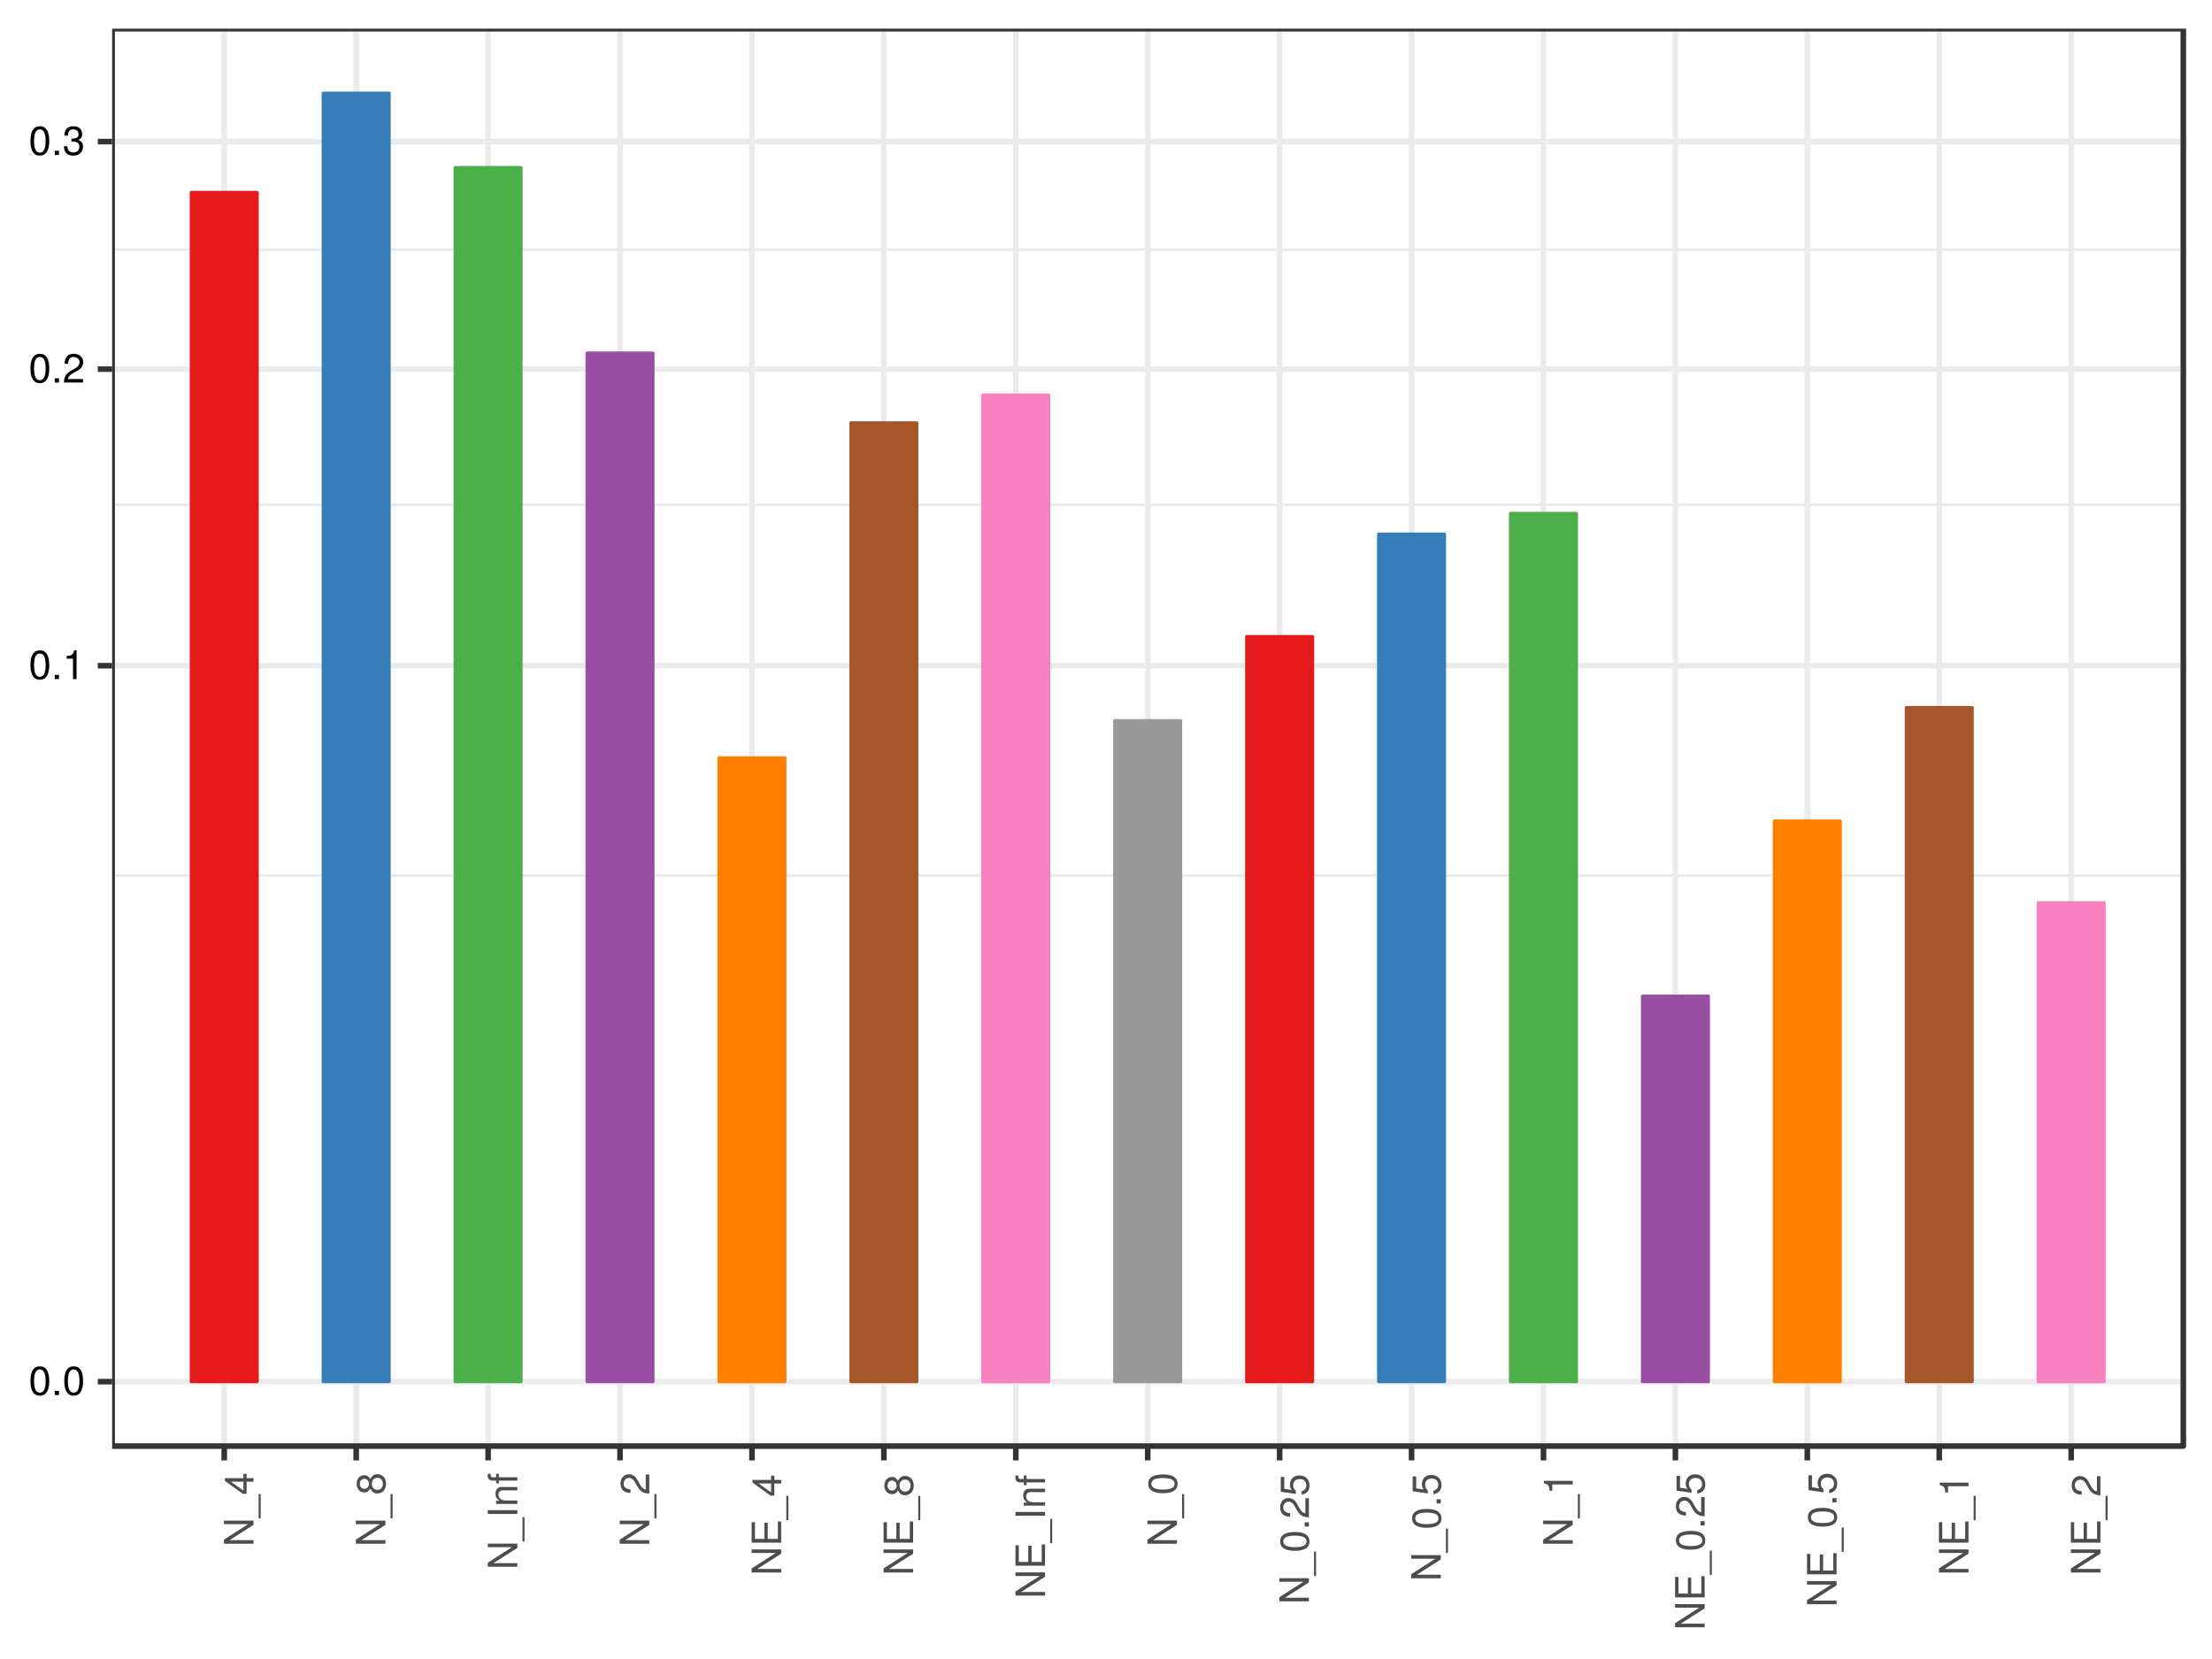 <?xml version="1.0" encoding="UTF-8"?>
<svg xmlns="http://www.w3.org/2000/svg" xmlns:xlink="http://www.w3.org/1999/xlink" width="768pt" height="576pt" viewBox="0 0 768 576" version="1.1">
<defs>
<g>
<symbol overflow="visible" id="glyph0-0">
<path style="stroke:none;" d=""/>
</symbol>
<symbol overflow="visible" id="glyph0-1">
<path style="stroke:none;" d="M 7.141 -4.797 C 7.141 -8.266 6.047 -9.984 3.875 -9.984 C 1.719 -9.984 0.609 -8.234 0.609 -4.891 C 0.609 -1.516 1.734 0.219 3.875 0.219 C 5.984 0.219 7.141 -1.516 7.141 -4.797 Z M 5.875 -4.906 C 5.875 -2.078 5.219 -0.812 3.844 -0.812 C 2.531 -0.812 1.875 -2.141 1.875 -4.875 C 1.875 -7.609 2.531 -8.891 3.875 -8.891 C 5.203 -8.891 5.875 -7.594 5.875 -4.906 Z M 5.875 -4.906 "/>
</symbol>
<symbol overflow="visible" id="glyph0-2">
<path style="stroke:none;" d="M 2.688 0 L 2.688 -1.469 L 1.219 -1.469 L 1.219 0 Z M 2.688 0 "/>
</symbol>
<symbol overflow="visible" id="glyph0-3">
<path style="stroke:none;" d="M 4.891 0 L 4.891 -9.984 L 4.062 -9.984 C 3.625 -8.453 3.344 -8.234 1.438 -8 L 1.438 -7.109 L 3.641 -7.109 L 3.641 0 Z M 4.891 0 "/>
</symbol>
<symbol overflow="visible" id="glyph0-4">
<path style="stroke:none;" d="M 7.188 -7.047 C 7.188 -8.75 5.891 -9.984 4 -9.984 C 1.953 -9.984 0.781 -8.938 0.703 -6.516 L 1.938 -6.516 C 2.047 -8.188 2.734 -8.891 3.953 -8.891 C 5.078 -8.891 5.922 -8.094 5.922 -7.031 C 5.922 -6.234 5.469 -5.562 4.578 -5.047 L 3.281 -4.328 C 1.203 -3.141 0.594 -2.203 0.484 0 L 7.125 0 L 7.125 -1.219 L 1.875 -1.219 C 2 -2.047 2.453 -2.562 3.672 -3.281 L 5.078 -4.047 C 6.469 -4.781 7.188 -5.828 7.188 -7.047 Z M 7.188 -7.047 "/>
</symbol>
<symbol overflow="visible" id="glyph0-5">
<path style="stroke:none;" d="M 7.125 -2.906 C 7.125 -4.109 6.625 -4.812 5.438 -5.219 C 6.359 -5.594 6.828 -6.234 6.828 -7.234 C 6.828 -8.953 5.688 -9.984 3.781 -9.984 C 1.781 -9.984 0.703 -8.891 0.656 -6.75 L 1.906 -6.75 C 1.922 -8.234 2.531 -8.891 3.797 -8.891 C 4.906 -8.891 5.562 -8.25 5.562 -7.188 C 5.562 -6.125 5.094 -5.688 3.109 -5.688 L 3.109 -4.641 L 3.781 -4.641 C 5.156 -4.641 5.859 -4 5.859 -2.891 C 5.859 -1.641 5.078 -0.891 3.781 -0.891 C 2.438 -0.891 1.781 -1.562 1.688 -3.016 L 0.453 -3.016 C 0.609 -0.781 1.703 0.219 3.75 0.219 C 5.797 0.219 7.125 -1.016 7.125 -2.906 Z M 7.125 -2.906 "/>
</symbol>
<symbol overflow="visible" id="glyph1-0">
<path style="stroke:none;" d=""/>
</symbol>
<symbol overflow="visible" id="glyph1-1">
<path style="stroke:none;" d="M 0 -9.094 L -10.266 -9.094 L -10.266 -7.859 L -1.875 -7.859 L -10.266 -2.484 L -10.266 -1.062 L 0 -1.062 L 0 -2.312 L -8.312 -2.312 L 0 -7.609 Z M 0 -9.094 "/>
</symbol>
<symbol overflow="visible" id="glyph1-2">
<path style="stroke:none;" d="M 2.484 -8.141 L 1.781 -8.141 L 1.781 0.312 L 2.484 0.312 Z M 2.484 -8.141 "/>
</symbol>
<symbol overflow="visible" id="glyph1-3">
<path style="stroke:none;" d="M -2.391 -7.328 L -3.5 -7.328 L -3.5 -5.844 L -9.984 -5.844 L -9.984 -4.922 L -3.703 -0.391 L -2.391 -0.391 L -2.391 -4.609 L 0 -4.609 L 0 -5.844 L -2.391 -5.844 Z M -3.5 -4.609 L -3.5 -1.484 L -7.875 -4.609 Z M -3.5 -4.609 "/>
</symbol>
<symbol overflow="visible" id="glyph1-4">
<path style="stroke:none;" d="M -2.812 -7.219 C -3.922 -7.219 -4.703 -6.656 -5.25 -5.5 C -5.875 -6.531 -6.375 -6.875 -7.328 -6.875 C -8.891 -6.875 -9.984 -5.641 -9.984 -3.875 C -9.984 -2.109 -8.891 -0.875 -7.328 -0.875 C -6.391 -0.875 -5.891 -1.203 -5.25 -2.219 C -4.703 -1.078 -3.922 -0.516 -2.828 -0.516 C -1 -0.516 0.219 -1.906 0.219 -3.875 C 0.219 -5.844 -1 -7.219 -2.812 -7.219 Z M -7.297 -5.609 C -6.359 -5.609 -5.75 -4.906 -5.75 -3.875 C -5.75 -2.828 -6.359 -2.141 -7.312 -2.141 C -8.266 -2.141 -8.891 -2.828 -8.891 -3.875 C -8.891 -4.922 -8.266 -5.609 -7.297 -5.609 Z M -2.797 -5.953 C -1.625 -5.953 -0.891 -5.109 -0.891 -3.844 C -0.891 -2.625 -1.641 -1.781 -2.797 -1.781 C -3.969 -1.781 -4.703 -2.625 -4.703 -3.875 C -4.703 -5.109 -3.969 -5.953 -2.797 -5.953 Z M -2.797 -5.953 "/>
</symbol>
<symbol overflow="visible" id="glyph1-5">
<path style="stroke:none;" d="M 0 -2.719 L -10.266 -2.719 L -10.266 -1.406 L 0 -1.406 Z M 0 -2.719 "/>
</symbol>
<symbol overflow="visible" id="glyph1-6">
<path style="stroke:none;" d="M 0 -6.859 L -5.578 -6.859 C -6.797 -6.859 -7.594 -5.938 -7.594 -4.516 C -7.594 -3.422 -7.172 -2.719 -6.141 -2.062 L -7.375 -2.062 L -7.375 -0.984 L 0 -0.984 L 0 -2.156 L -4.062 -2.156 C -5.578 -2.156 -6.562 -2.969 -6.562 -4.172 C -6.562 -5.094 -6 -5.688 -5.109 -5.688 L 0 -5.688 Z M 0 -6.859 "/>
</symbol>
<symbol overflow="visible" id="glyph1-7">
<path style="stroke:none;" d="M -6.422 -3.625 L -7.375 -3.625 L -7.375 -2.406 L -8.531 -2.406 C -9.031 -2.406 -9.281 -2.688 -9.281 -3.219 C -9.281 -3.328 -9.281 -3.359 -9.266 -3.625 L -10.234 -3.625 C -10.297 -3.359 -10.312 -3.203 -10.312 -2.969 C -10.312 -1.891 -9.688 -1.234 -8.625 -1.234 L -7.375 -1.234 L -7.375 -0.25 L -6.422 -0.25 L -6.422 -1.234 L 0 -1.234 L 0 -2.406 L -6.422 -2.406 Z M -6.422 -3.625 "/>
</symbol>
<symbol overflow="visible" id="glyph1-8">
<path style="stroke:none;" d="M -7.047 -7.188 C -8.75 -7.188 -9.984 -5.891 -9.984 -4 C -9.984 -1.953 -8.938 -0.781 -6.516 -0.703 L -6.516 -1.938 C -8.188 -2.047 -8.891 -2.734 -8.891 -3.953 C -8.891 -5.078 -8.094 -5.922 -7.031 -5.922 C -6.234 -5.922 -5.562 -5.469 -5.047 -4.578 L -4.328 -3.281 C -3.141 -1.203 -2.203 -0.594 0 -0.484 L 0 -7.125 L -1.219 -7.125 L -1.219 -1.875 C -2.047 -2 -2.562 -2.453 -3.281 -3.672 L -4.047 -5.078 C -4.781 -6.469 -5.828 -7.188 -7.047 -7.188 Z M -7.047 -7.188 "/>
</symbol>
<symbol overflow="visible" id="glyph1-9">
<path style="stroke:none;" d="M 0 -8.625 L -1.156 -8.625 L -1.156 -2.578 L -4.672 -2.578 L -4.672 -8.172 L -5.828 -8.172 L -5.828 -2.578 L -9.109 -2.578 L -9.109 -8.375 L -10.266 -8.375 L -10.266 -1.266 L 0 -1.266 Z M 0 -8.625 "/>
</symbol>
<symbol overflow="visible" id="glyph1-10">
<path style="stroke:none;" d="M -4.797 -7.141 C -8.266 -7.141 -9.984 -6.047 -9.984 -3.875 C -9.984 -1.719 -8.234 -0.609 -4.891 -0.609 C -1.516 -0.609 0.219 -1.734 0.219 -3.875 C 0.219 -5.984 -1.516 -7.141 -4.797 -7.141 Z M -4.906 -5.875 C -2.078 -5.875 -0.812 -5.219 -0.812 -3.844 C -0.812 -2.531 -2.141 -1.875 -4.875 -1.875 C -7.609 -1.875 -8.891 -2.531 -8.891 -3.875 C -8.891 -5.203 -7.594 -5.875 -4.906 -5.875 Z M -4.906 -5.875 "/>
</symbol>
<symbol overflow="visible" id="glyph1-11">
<path style="stroke:none;" d="M 0 -2.688 L -1.469 -2.688 L -1.469 -1.219 L 0 -1.219 Z M 0 -2.688 "/>
</symbol>
<symbol overflow="visible" id="glyph1-12">
<path style="stroke:none;" d="M -3.312 -7.219 C -5.281 -7.219 -6.578 -5.906 -6.578 -4 C -6.578 -3.297 -6.391 -2.734 -5.969 -2.156 L -8.547 -2.547 L -8.547 -6.703 L -9.766 -6.703 L -9.766 -1.547 L -4.547 -0.797 L -4.547 -1.938 C -5.234 -2.516 -5.469 -3 -5.469 -3.766 C -5.469 -5.109 -4.625 -5.953 -3.141 -5.953 C -1.703 -5.953 -0.891 -5.125 -0.891 -3.766 C -0.891 -2.688 -1.438 -2.031 -2.562 -1.734 L -2.562 -0.5 C -0.578 -0.906 0.219 -2.031 0.219 -3.797 C 0.219 -5.812 -1.203 -7.219 -3.312 -7.219 Z M -3.312 -7.219 "/>
</symbol>
<symbol overflow="visible" id="glyph1-13">
<path style="stroke:none;" d="M 0 -4.891 L -9.984 -4.891 L -9.984 -4.062 C -8.453 -3.625 -8.234 -3.344 -8 -1.438 L -7.109 -1.438 L -7.109 -3.641 L 0 -3.641 Z M 0 -4.891 "/>
</symbol>
</g>
<clipPath id="clip1">
  <path d="M 38.93 9.961 L 759 9.961 L 759 503 L 38.93 503 Z M 38.93 9.961 "/>
</clipPath>
<clipPath id="clip2">
  <path d="M 38.93 303 L 759 303 L 759 305 L 38.93 305 Z M 38.93 303 "/>
</clipPath>
<clipPath id="clip3">
  <path d="M 38.93 174 L 759 174 L 759 176 L 38.93 176 Z M 38.93 174 "/>
</clipPath>
<clipPath id="clip4">
  <path d="M 38.93 86 L 759 86 L 759 88 L 38.93 88 Z M 38.93 86 "/>
</clipPath>
<clipPath id="clip5">
  <path d="M 38.93 478 L 759.039 478 L 759.039 481 L 38.93 481 Z M 38.93 478 "/>
</clipPath>
<clipPath id="clip6">
  <path d="M 38.93 230 L 759.039 230 L 759.039 233 L 38.93 233 Z M 38.93 230 "/>
</clipPath>
<clipPath id="clip7">
  <path d="M 38.93 127 L 759.039 127 L 759.039 130 L 38.93 130 Z M 38.93 127 "/>
</clipPath>
<clipPath id="clip8">
  <path d="M 38.93 48 L 759.039 48 L 759.039 51 L 38.93 51 Z M 38.93 48 "/>
</clipPath>
<clipPath id="clip9">
  <path d="M 76 9.961 L 79 9.961 L 79 503.07 L 76 503.07 Z M 76 9.961 "/>
</clipPath>
<clipPath id="clip10">
  <path d="M 122 9.961 L 125 9.961 L 125 503.07 L 122 503.07 Z M 122 9.961 "/>
</clipPath>
<clipPath id="clip11">
  <path d="M 168 9.961 L 171 9.961 L 171 503.07 L 168 503.07 Z M 168 9.961 "/>
</clipPath>
<clipPath id="clip12">
  <path d="M 214 9.961 L 217 9.961 L 217 503.07 L 214 503.07 Z M 214 9.961 "/>
</clipPath>
<clipPath id="clip13">
  <path d="M 260 9.961 L 263 9.961 L 263 503.07 L 260 503.07 Z M 260 9.961 "/>
</clipPath>
<clipPath id="clip14">
  <path d="M 305 9.961 L 308 9.961 L 308 503.07 L 305 503.07 Z M 305 9.961 "/>
</clipPath>
<clipPath id="clip15">
  <path d="M 351 9.961 L 354 9.961 L 354 503.07 L 351 503.07 Z M 351 9.961 "/>
</clipPath>
<clipPath id="clip16">
  <path d="M 397 9.961 L 400 9.961 L 400 503.07 L 397 503.07 Z M 397 9.961 "/>
</clipPath>
<clipPath id="clip17">
  <path d="M 443 9.961 L 446 9.961 L 446 503.07 L 443 503.07 Z M 443 9.961 "/>
</clipPath>
<clipPath id="clip18">
  <path d="M 489 9.961 L 492 9.961 L 492 503.07 L 489 503.07 Z M 489 9.961 "/>
</clipPath>
<clipPath id="clip19">
  <path d="M 534 9.961 L 537 9.961 L 537 503.07 L 534 503.07 Z M 534 9.961 "/>
</clipPath>
<clipPath id="clip20">
  <path d="M 580 9.961 L 583 9.961 L 583 503.07 L 580 503.07 Z M 580 9.961 "/>
</clipPath>
<clipPath id="clip21">
  <path d="M 626 9.961 L 629 9.961 L 629 503.07 L 626 503.07 Z M 626 9.961 "/>
</clipPath>
<clipPath id="clip22">
  <path d="M 672 9.961 L 675 9.961 L 675 503.07 L 672 503.07 Z M 672 9.961 "/>
</clipPath>
<clipPath id="clip23">
  <path d="M 718 9.961 L 721 9.961 L 721 503.07 L 718 503.07 Z M 718 9.961 "/>
</clipPath>
<clipPath id="clip24">
  <path d="M 38.93 9.961 L 759.039 9.961 L 759.039 503.07 L 38.93 503.07 Z M 38.93 9.961 "/>
</clipPath>
</defs>
<g id="surface7558">
<rect x="0" y="0" width="768" height="576" style="fill:rgb(100%,100%,100%);fill-opacity:1;stroke:none;"/>
<rect x="0" y="0" width="768" height="576" style="fill:rgb(100%,100%,100%);fill-opacity:1;stroke:none;"/>
<path style="fill:none;stroke-width:1.94;stroke-linecap:round;stroke-linejoin:round;stroke:rgb(100%,100%,100%);stroke-opacity:1;stroke-miterlimit:10;" d="M 0 576 L 768 576 L 768 0 L 0 0 Z M 0 576 "/>
<g clip-path="url(#clip1)" clip-rule="nonzero">
<path style=" stroke:none;fill-rule:nonzero;fill:rgb(100%,100%,100%);fill-opacity:1;" d="M 38.93 502.07 L 758.039 502.07 L 758.039 9.961 L 38.93 9.961 Z M 38.93 502.07 "/>
</g>
<g clip-path="url(#clip2)" clip-rule="nonzero">
<path style="fill:none;stroke-width:0.97;stroke-linecap:butt;stroke-linejoin:round;stroke:rgb(92.157%,92.157%,92.157%);stroke-opacity:1;stroke-miterlimit:10;" d="M 38.93 303.934 L 758.039 303.934 "/>
</g>
<g clip-path="url(#clip3)" clip-rule="nonzero">
<path style="fill:none;stroke-width:0.97;stroke-linecap:butt;stroke-linejoin:round;stroke:rgb(92.157%,92.157%,92.157%);stroke-opacity:1;stroke-miterlimit:10;" d="M 38.93 175.262 L 758.039 175.262 "/>
</g>
<g clip-path="url(#clip4)" clip-rule="nonzero">
<path style="fill:none;stroke-width:0.97;stroke-linecap:butt;stroke-linejoin:round;stroke:rgb(92.157%,92.157%,92.157%);stroke-opacity:1;stroke-miterlimit:10;" d="M 38.93 86.672 L 758.039 86.672 "/>
</g>
<g clip-path="url(#clip5)" clip-rule="nonzero">
<path style="fill:none;stroke-width:1.94;stroke-linecap:butt;stroke-linejoin:round;stroke:rgb(92.157%,92.157%,92.157%);stroke-opacity:1;stroke-miterlimit:10;" d="M 38.93 479.703 L 758.039 479.703 "/>
</g>
<g clip-path="url(#clip6)" clip-rule="nonzero">
<path style="fill:none;stroke-width:1.94;stroke-linecap:butt;stroke-linejoin:round;stroke:rgb(92.157%,92.157%,92.157%);stroke-opacity:1;stroke-miterlimit:10;" d="M 38.93 231.129 L 758.039 231.129 "/>
</g>
<g clip-path="url(#clip7)" clip-rule="nonzero">
<path style="fill:none;stroke-width:1.94;stroke-linecap:butt;stroke-linejoin:round;stroke:rgb(92.157%,92.157%,92.157%);stroke-opacity:1;stroke-miterlimit:10;" d="M 38.93 128.164 L 758.039 128.164 "/>
</g>
<g clip-path="url(#clip8)" clip-rule="nonzero">
<path style="fill:none;stroke-width:1.94;stroke-linecap:butt;stroke-linejoin:round;stroke:rgb(92.157%,92.157%,92.157%);stroke-opacity:1;stroke-miterlimit:10;" d="M 38.93 49.156 L 758.039 49.156 "/>
</g>
<g clip-path="url(#clip9)" clip-rule="nonzero">
<path style="fill:none;stroke-width:1.94;stroke-linecap:butt;stroke-linejoin:round;stroke:rgb(92.157%,92.157%,92.157%);stroke-opacity:1;stroke-miterlimit:10;" d="M 77.863 502.07 L 77.863 9.961 "/>
</g>
<g clip-path="url(#clip10)" clip-rule="nonzero">
<path style="fill:none;stroke-width:1.94;stroke-linecap:butt;stroke-linejoin:round;stroke:rgb(92.157%,92.157%,92.157%);stroke-opacity:1;stroke-miterlimit:10;" d="M 123.664 502.07 L 123.664 9.961 "/>
</g>
<g clip-path="url(#clip11)" clip-rule="nonzero">
<path style="fill:none;stroke-width:1.94;stroke-linecap:butt;stroke-linejoin:round;stroke:rgb(92.157%,92.157%,92.157%);stroke-opacity:1;stroke-miterlimit:10;" d="M 169.469 502.07 L 169.469 9.961 "/>
</g>
<g clip-path="url(#clip12)" clip-rule="nonzero">
<path style="fill:none;stroke-width:1.94;stroke-linecap:butt;stroke-linejoin:round;stroke:rgb(92.157%,92.157%,92.157%);stroke-opacity:1;stroke-miterlimit:10;" d="M 215.27 502.07 L 215.27 9.961 "/>
</g>
<g clip-path="url(#clip13)" clip-rule="nonzero">
<path style="fill:none;stroke-width:1.94;stroke-linecap:butt;stroke-linejoin:round;stroke:rgb(92.157%,92.157%,92.157%);stroke-opacity:1;stroke-miterlimit:10;" d="M 261.074 502.07 L 261.074 9.961 "/>
</g>
<g clip-path="url(#clip14)" clip-rule="nonzero">
<path style="fill:none;stroke-width:1.94;stroke-linecap:butt;stroke-linejoin:round;stroke:rgb(92.157%,92.157%,92.157%);stroke-opacity:1;stroke-miterlimit:10;" d="M 306.879 502.07 L 306.879 9.961 "/>
</g>
<g clip-path="url(#clip15)" clip-rule="nonzero">
<path style="fill:none;stroke-width:1.94;stroke-linecap:butt;stroke-linejoin:round;stroke:rgb(92.157%,92.157%,92.157%);stroke-opacity:1;stroke-miterlimit:10;" d="M 352.68 502.07 L 352.68 9.961 "/>
</g>
<g clip-path="url(#clip16)" clip-rule="nonzero">
<path style="fill:none;stroke-width:1.94;stroke-linecap:butt;stroke-linejoin:round;stroke:rgb(92.157%,92.157%,92.157%);stroke-opacity:1;stroke-miterlimit:10;" d="M 398.484 502.07 L 398.484 9.961 "/>
</g>
<g clip-path="url(#clip17)" clip-rule="nonzero">
<path style="fill:none;stroke-width:1.94;stroke-linecap:butt;stroke-linejoin:round;stroke:rgb(92.157%,92.157%,92.157%);stroke-opacity:1;stroke-miterlimit:10;" d="M 444.285 502.07 L 444.285 9.961 "/>
</g>
<g clip-path="url(#clip18)" clip-rule="nonzero">
<path style="fill:none;stroke-width:1.94;stroke-linecap:butt;stroke-linejoin:round;stroke:rgb(92.157%,92.157%,92.157%);stroke-opacity:1;stroke-miterlimit:10;" d="M 490.09 502.07 L 490.09 9.961 "/>
</g>
<g clip-path="url(#clip19)" clip-rule="nonzero">
<path style="fill:none;stroke-width:1.94;stroke-linecap:butt;stroke-linejoin:round;stroke:rgb(92.157%,92.157%,92.157%);stroke-opacity:1;stroke-miterlimit:10;" d="M 535.891 502.07 L 535.891 9.961 "/>
</g>
<g clip-path="url(#clip20)" clip-rule="nonzero">
<path style="fill:none;stroke-width:1.94;stroke-linecap:butt;stroke-linejoin:round;stroke:rgb(92.157%,92.157%,92.157%);stroke-opacity:1;stroke-miterlimit:10;" d="M 581.695 502.07 L 581.695 9.961 "/>
</g>
<g clip-path="url(#clip21)" clip-rule="nonzero">
<path style="fill:none;stroke-width:1.94;stroke-linecap:butt;stroke-linejoin:round;stroke:rgb(92.157%,92.157%,92.157%);stroke-opacity:1;stroke-miterlimit:10;" d="M 627.5 502.07 L 627.5 9.961 "/>
</g>
<g clip-path="url(#clip22)" clip-rule="nonzero">
<path style="fill:none;stroke-width:1.94;stroke-linecap:butt;stroke-linejoin:round;stroke:rgb(92.157%,92.157%,92.157%);stroke-opacity:1;stroke-miterlimit:10;" d="M 673.301 502.07 L 673.301 9.961 "/>
</g>
<g clip-path="url(#clip23)" clip-rule="nonzero">
<path style="fill:none;stroke-width:1.94;stroke-linecap:butt;stroke-linejoin:round;stroke:rgb(92.157%,92.157%,92.157%);stroke-opacity:1;stroke-miterlimit:10;" d="M 719.105 502.07 L 719.105 9.961 "/>
</g>
<path style="fill-rule:nonzero;fill:rgb(89.412%,10.196%,10.98%);fill-opacity:1;stroke-width:1.067;stroke-linecap:round;stroke-linejoin:round;stroke:rgb(89.412%,10.196%,10.98%);stroke-opacity:1;stroke-miterlimit:10;" d="M 66.41 66.789 L 89.312 66.789 L 89.312 479.703 L 66.41 479.703 Z M 66.41 66.789 "/>
<path style="fill-rule:nonzero;fill:rgb(21.569%,49.412%,72.157%);fill-opacity:1;stroke-width:1.067;stroke-linecap:round;stroke-linejoin:round;stroke:rgb(21.569%,49.412%,72.157%);stroke-opacity:1;stroke-miterlimit:10;" d="M 112.215 32.332 L 135.117 32.332 L 135.117 479.703 L 112.215 479.703 Z M 112.215 32.332 "/>
<path style="fill-rule:nonzero;fill:rgb(30.196%,68.627%,29.02%);fill-opacity:1;stroke-width:1.067;stroke-linecap:round;stroke-linejoin:round;stroke:rgb(30.196%,68.627%,29.02%);stroke-opacity:1;stroke-miterlimit:10;" d="M 158.016 58.168 L 180.918 58.168 L 180.918 479.703 L 158.016 479.703 Z M 158.016 58.168 "/>
<path style="fill-rule:nonzero;fill:rgb(59.608%,30.588%,63.922%);fill-opacity:1;stroke-width:1.067;stroke-linecap:round;stroke-linejoin:round;stroke:rgb(59.608%,30.588%,63.922%);stroke-opacity:1;stroke-miterlimit:10;" d="M 203.82 122.582 L 226.723 122.582 L 226.723 479.703 L 203.82 479.703 Z M 203.82 122.582 "/>
<path style="fill-rule:nonzero;fill:rgb(100%,49.804%,0%);fill-opacity:1;stroke-width:1.067;stroke-linecap:round;stroke-linejoin:round;stroke:rgb(100%,49.804%,0%);stroke-opacity:1;stroke-miterlimit:10;" d="M 249.625 263.129 L 272.523 263.129 L 272.523 479.703 L 249.625 479.703 Z M 249.625 263.129 "/>
<path style="fill-rule:nonzero;fill:rgb(65.098%,33.725%,15.686%);fill-opacity:1;stroke-width:1.067;stroke-linecap:round;stroke-linejoin:round;stroke:rgb(65.098%,33.725%,15.686%);stroke-opacity:1;stroke-miterlimit:10;" d="M 295.426 146.805 L 318.328 146.805 L 318.328 479.703 L 295.426 479.703 Z M 295.426 146.805 "/>
<path style="fill-rule:nonzero;fill:rgb(96.863%,50.588%,74.902%);fill-opacity:1;stroke-width:1.067;stroke-linecap:round;stroke-linejoin:round;stroke:rgb(96.863%,50.588%,74.902%);stroke-opacity:1;stroke-miterlimit:10;" d="M 341.23 137.16 L 364.133 137.16 L 364.133 479.703 L 341.23 479.703 Z M 341.23 137.16 "/>
<path style="fill-rule:nonzero;fill:rgb(60%,60%,60%);fill-opacity:1;stroke-width:1.067;stroke-linecap:round;stroke-linejoin:round;stroke:rgb(60%,60%,60%);stroke-opacity:1;stroke-miterlimit:10;" d="M 387.031 250.211 L 409.934 250.211 L 409.934 479.703 L 387.031 479.703 Z M 387.031 250.211 "/>
<path style="fill-rule:nonzero;fill:rgb(89.412%,10.196%,10.98%);fill-opacity:1;stroke-width:1.067;stroke-linecap:round;stroke-linejoin:round;stroke:rgb(89.412%,10.196%,10.98%);stroke-opacity:1;stroke-miterlimit:10;" d="M 432.836 220.992 L 455.738 220.992 L 455.738 479.703 L 432.836 479.703 Z M 432.836 220.992 "/>
<path style="fill-rule:nonzero;fill:rgb(21.569%,49.412%,72.157%);fill-opacity:1;stroke-width:1.067;stroke-linecap:round;stroke-linejoin:round;stroke:rgb(21.569%,49.412%,72.157%);stroke-opacity:1;stroke-miterlimit:10;" d="M 478.637 185.426 L 501.539 185.426 L 501.539 479.703 L 478.637 479.703 Z M 478.637 185.426 "/>
<path style="fill-rule:nonzero;fill:rgb(30.196%,68.627%,29.02%);fill-opacity:1;stroke-width:1.067;stroke-linecap:round;stroke-linejoin:round;stroke:rgb(30.196%,68.627%,29.02%);stroke-opacity:1;stroke-miterlimit:10;" d="M 524.441 178.246 L 547.344 178.246 L 547.344 479.703 L 524.441 479.703 Z M 524.441 178.246 "/>
<path style="fill-rule:nonzero;fill:rgb(59.608%,30.588%,63.922%);fill-opacity:1;stroke-width:1.067;stroke-linecap:round;stroke-linejoin:round;stroke:rgb(59.608%,30.588%,63.922%);stroke-opacity:1;stroke-miterlimit:10;" d="M 570.246 345.844 L 593.145 345.844 L 593.145 479.703 L 570.246 479.703 Z M 570.246 345.844 "/>
<path style="fill-rule:nonzero;fill:rgb(100%,49.804%,0%);fill-opacity:1;stroke-width:1.067;stroke-linecap:round;stroke-linejoin:round;stroke:rgb(100%,49.804%,0%);stroke-opacity:1;stroke-miterlimit:10;" d="M 616.047 285.043 L 638.949 285.043 L 638.949 479.703 L 616.047 479.703 Z M 616.047 285.043 "/>
<path style="fill-rule:nonzero;fill:rgb(65.098%,33.725%,15.686%);fill-opacity:1;stroke-width:1.067;stroke-linecap:round;stroke-linejoin:round;stroke:rgb(65.098%,33.725%,15.686%);stroke-opacity:1;stroke-miterlimit:10;" d="M 661.852 245.66 L 684.754 245.66 L 684.754 479.703 L 661.852 479.703 Z M 661.852 245.66 "/>
<path style="fill-rule:nonzero;fill:rgb(96.863%,50.588%,74.902%);fill-opacity:1;stroke-width:1.067;stroke-linecap:round;stroke-linejoin:round;stroke:rgb(96.863%,50.588%,74.902%);stroke-opacity:1;stroke-miterlimit:10;" d="M 707.652 313.426 L 730.555 313.426 L 730.555 479.703 L 707.652 479.703 Z M 707.652 313.426 "/>
<g clip-path="url(#clip24)" clip-rule="nonzero">
<path style="fill:none;stroke-width:1.94;stroke-linecap:round;stroke-linejoin:round;stroke:rgb(20%,20%,20%);stroke-opacity:1;stroke-miterlimit:10;" d="M 38.93 502.07 L 758.039 502.07 L 758.039 9.961 L 38.93 9.961 Z M 38.93 502.07 "/>
</g>
<g style="fill:rgb(0%,0%,0%);fill-opacity:1;">
  <use xlink:href="#glyph0-1" x="9.961" y="484.36"/>
  <use xlink:href="#glyph0-2" x="17.788" y="484.36"/>
  <use xlink:href="#glyph0-1" x="21.702" y="484.36"/>
</g>
<g style="fill:rgb(0%,0%,0%);fill-opacity:1;">
  <use xlink:href="#glyph0-1" x="9.961" y="235.786"/>
  <use xlink:href="#glyph0-2" x="17.788" y="235.786"/>
  <use xlink:href="#glyph0-3" x="21.702" y="235.786"/>
</g>
<g style="fill:rgb(0%,0%,0%);fill-opacity:1;">
  <use xlink:href="#glyph0-1" x="9.961" y="132.821"/>
  <use xlink:href="#glyph0-2" x="17.788" y="132.821"/>
  <use xlink:href="#glyph0-4" x="21.702" y="132.821"/>
</g>
<g style="fill:rgb(0%,0%,0%);fill-opacity:1;">
  <use xlink:href="#glyph0-1" x="9.961" y="53.813"/>
  <use xlink:href="#glyph0-2" x="17.788" y="53.813"/>
  <use xlink:href="#glyph0-5" x="21.702" y="53.813"/>
</g>
<path style="fill:none;stroke-width:1.94;stroke-linecap:butt;stroke-linejoin:round;stroke:rgb(20%,20%,20%);stroke-opacity:1;stroke-miterlimit:10;" d="M 33.949 479.703 L 38.93 479.703 "/>
<path style="fill:none;stroke-width:1.94;stroke-linecap:butt;stroke-linejoin:round;stroke:rgb(20%,20%,20%);stroke-opacity:1;stroke-miterlimit:10;" d="M 33.949 231.129 L 38.93 231.129 "/>
<path style="fill:none;stroke-width:1.94;stroke-linecap:butt;stroke-linejoin:round;stroke:rgb(20%,20%,20%);stroke-opacity:1;stroke-miterlimit:10;" d="M 33.949 128.164 L 38.93 128.164 "/>
<path style="fill:none;stroke-width:1.94;stroke-linecap:butt;stroke-linejoin:round;stroke:rgb(20%,20%,20%);stroke-opacity:1;stroke-miterlimit:10;" d="M 33.949 49.156 L 38.93 49.156 "/>
<path style="fill:none;stroke-width:1.94;stroke-linecap:butt;stroke-linejoin:round;stroke:rgb(20%,20%,20%);stroke-opacity:1;stroke-miterlimit:10;" d="M 77.863 507.051 L 77.863 502.07 "/>
<path style="fill:none;stroke-width:1.94;stroke-linecap:butt;stroke-linejoin:round;stroke:rgb(20%,20%,20%);stroke-opacity:1;stroke-miterlimit:10;" d="M 123.664 507.051 L 123.664 502.07 "/>
<path style="fill:none;stroke-width:1.94;stroke-linecap:butt;stroke-linejoin:round;stroke:rgb(20%,20%,20%);stroke-opacity:1;stroke-miterlimit:10;" d="M 169.469 507.051 L 169.469 502.07 "/>
<path style="fill:none;stroke-width:1.94;stroke-linecap:butt;stroke-linejoin:round;stroke:rgb(20%,20%,20%);stroke-opacity:1;stroke-miterlimit:10;" d="M 215.27 507.051 L 215.27 502.07 "/>
<path style="fill:none;stroke-width:1.94;stroke-linecap:butt;stroke-linejoin:round;stroke:rgb(20%,20%,20%);stroke-opacity:1;stroke-miterlimit:10;" d="M 261.074 507.051 L 261.074 502.07 "/>
<path style="fill:none;stroke-width:1.94;stroke-linecap:butt;stroke-linejoin:round;stroke:rgb(20%,20%,20%);stroke-opacity:1;stroke-miterlimit:10;" d="M 306.879 507.051 L 306.879 502.07 "/>
<path style="fill:none;stroke-width:1.94;stroke-linecap:butt;stroke-linejoin:round;stroke:rgb(20%,20%,20%);stroke-opacity:1;stroke-miterlimit:10;" d="M 352.68 507.051 L 352.68 502.07 "/>
<path style="fill:none;stroke-width:1.94;stroke-linecap:butt;stroke-linejoin:round;stroke:rgb(20%,20%,20%);stroke-opacity:1;stroke-miterlimit:10;" d="M 398.484 507.051 L 398.484 502.07 "/>
<path style="fill:none;stroke-width:1.94;stroke-linecap:butt;stroke-linejoin:round;stroke:rgb(20%,20%,20%);stroke-opacity:1;stroke-miterlimit:10;" d="M 444.285 507.051 L 444.285 502.07 "/>
<path style="fill:none;stroke-width:1.94;stroke-linecap:butt;stroke-linejoin:round;stroke:rgb(20%,20%,20%);stroke-opacity:1;stroke-miterlimit:10;" d="M 490.09 507.051 L 490.09 502.07 "/>
<path style="fill:none;stroke-width:1.94;stroke-linecap:butt;stroke-linejoin:round;stroke:rgb(20%,20%,20%);stroke-opacity:1;stroke-miterlimit:10;" d="M 535.891 507.051 L 535.891 502.07 "/>
<path style="fill:none;stroke-width:1.94;stroke-linecap:butt;stroke-linejoin:round;stroke:rgb(20%,20%,20%);stroke-opacity:1;stroke-miterlimit:10;" d="M 581.695 507.051 L 581.695 502.07 "/>
<path style="fill:none;stroke-width:1.94;stroke-linecap:butt;stroke-linejoin:round;stroke:rgb(20%,20%,20%);stroke-opacity:1;stroke-miterlimit:10;" d="M 627.5 507.051 L 627.5 502.07 "/>
<path style="fill:none;stroke-width:1.94;stroke-linecap:butt;stroke-linejoin:round;stroke:rgb(20%,20%,20%);stroke-opacity:1;stroke-miterlimit:10;" d="M 673.301 507.051 L 673.301 502.07 "/>
<path style="fill:none;stroke-width:1.94;stroke-linecap:butt;stroke-linejoin:round;stroke:rgb(20%,20%,20%);stroke-opacity:1;stroke-miterlimit:10;" d="M 719.105 507.051 L 719.105 502.07 "/>
<g style="fill:rgb(30.196%,30.196%,30.196%);fill-opacity:1;">
  <use xlink:href="#glyph1-1" x="88.021" y="537.039"/>
  <use xlink:href="#glyph1-2" x="88.021" y="526.875"/>
  <use xlink:href="#glyph1-3" x="88.021" y="519.048"/>
</g>
<g style="fill:rgb(30.196%,30.196%,30.196%);fill-opacity:1;">
  <use xlink:href="#glyph1-1" x="133.821" y="537.039"/>
  <use xlink:href="#glyph1-2" x="133.821" y="526.875"/>
  <use xlink:href="#glyph1-4" x="133.821" y="519.048"/>
</g>
<g style="fill:rgb(30.196%,30.196%,30.196%);fill-opacity:1;">
  <use xlink:href="#glyph1-1" x="179.626" y="545.039"/>
  <use xlink:href="#glyph1-2" x="179.626" y="534.875"/>
  <use xlink:href="#glyph1-5" x="179.626" y="527.048"/>
  <use xlink:href="#glyph1-6" x="179.626" y="523.134"/>
  <use xlink:href="#glyph1-7" x="179.626" y="515.307"/>
</g>
<g style="fill:rgb(30.196%,30.196%,30.196%);fill-opacity:1;">
  <use xlink:href="#glyph1-1" x="225.427" y="537.039"/>
  <use xlink:href="#glyph1-2" x="225.427" y="526.875"/>
  <use xlink:href="#glyph1-8" x="225.427" y="519.048"/>
</g>
<g style="fill:rgb(30.196%,30.196%,30.196%);fill-opacity:1;">
  <use xlink:href="#glyph1-1" x="271.231" y="547.039"/>
  <use xlink:href="#glyph1-9" x="271.231" y="536.875"/>
  <use xlink:href="#glyph1-2" x="271.231" y="527.485"/>
  <use xlink:href="#glyph1-3" x="271.231" y="519.658"/>
</g>
<g style="fill:rgb(30.196%,30.196%,30.196%);fill-opacity:1;">
  <use xlink:href="#glyph1-1" x="317.036" y="547.039"/>
  <use xlink:href="#glyph1-9" x="317.036" y="536.875"/>
  <use xlink:href="#glyph1-2" x="317.036" y="527.485"/>
  <use xlink:href="#glyph1-4" x="317.036" y="519.658"/>
</g>
<g style="fill:rgb(30.196%,30.196%,30.196%);fill-opacity:1;">
  <use xlink:href="#glyph1-1" x="362.837" y="555.039"/>
  <use xlink:href="#glyph1-9" x="362.837" y="544.875"/>
  <use xlink:href="#glyph1-2" x="362.837" y="535.485"/>
  <use xlink:href="#glyph1-5" x="362.837" y="527.658"/>
  <use xlink:href="#glyph1-6" x="362.837" y="523.744"/>
  <use xlink:href="#glyph1-7" x="362.837" y="515.917"/>
</g>
<g style="fill:rgb(30.196%,30.196%,30.196%);fill-opacity:1;">
  <use xlink:href="#glyph1-1" x="408.642" y="537.039"/>
  <use xlink:href="#glyph1-2" x="408.642" y="526.875"/>
  <use xlink:href="#glyph1-10" x="408.642" y="519.048"/>
</g>
<g style="fill:rgb(30.196%,30.196%,30.196%);fill-opacity:1;">
  <use xlink:href="#glyph1-1" x="454.442" y="557.039"/>
  <use xlink:href="#glyph1-2" x="454.442" y="546.875"/>
  <use xlink:href="#glyph1-10" x="454.442" y="539.048"/>
  <use xlink:href="#glyph1-11" x="454.442" y="531.221"/>
  <use xlink:href="#glyph1-8" x="454.442" y="527.307"/>
  <use xlink:href="#glyph1-12" x="454.442" y="519.479"/>
</g>
<g style="fill:rgb(30.196%,30.196%,30.196%);fill-opacity:1;">
  <use xlink:href="#glyph1-1" x="500.247" y="549.039"/>
  <use xlink:href="#glyph1-2" x="500.247" y="538.875"/>
  <use xlink:href="#glyph1-10" x="500.247" y="531.048"/>
  <use xlink:href="#glyph1-11" x="500.247" y="523.221"/>
  <use xlink:href="#glyph1-12" x="500.247" y="519.307"/>
</g>
<g style="fill:rgb(30.196%,30.196%,30.196%);fill-opacity:1;">
  <use xlink:href="#glyph1-1" x="546.048" y="537.039"/>
  <use xlink:href="#glyph1-2" x="546.048" y="526.875"/>
  <use xlink:href="#glyph1-13" x="546.048" y="519.048"/>
</g>
<g style="fill:rgb(30.196%,30.196%,30.196%);fill-opacity:1;">
  <use xlink:href="#glyph1-1" x="591.853" y="566.039"/>
  <use xlink:href="#glyph1-9" x="591.853" y="555.875"/>
  <use xlink:href="#glyph1-2" x="591.853" y="546.485"/>
  <use xlink:href="#glyph1-10" x="591.853" y="538.658"/>
  <use xlink:href="#glyph1-11" x="591.853" y="530.831"/>
  <use xlink:href="#glyph1-8" x="591.853" y="526.917"/>
  <use xlink:href="#glyph1-12" x="591.853" y="519.09"/>
</g>
<g style="fill:rgb(30.196%,30.196%,30.196%);fill-opacity:1;">
  <use xlink:href="#glyph1-1" x="637.657" y="558.039"/>
  <use xlink:href="#glyph1-9" x="637.657" y="547.875"/>
  <use xlink:href="#glyph1-2" x="637.657" y="538.485"/>
  <use xlink:href="#glyph1-10" x="637.657" y="530.658"/>
  <use xlink:href="#glyph1-11" x="637.657" y="522.831"/>
  <use xlink:href="#glyph1-12" x="637.657" y="518.917"/>
</g>
<g style="fill:rgb(30.196%,30.196%,30.196%);fill-opacity:1;">
  <use xlink:href="#glyph1-1" x="683.458" y="547.039"/>
  <use xlink:href="#glyph1-9" x="683.458" y="536.875"/>
  <use xlink:href="#glyph1-2" x="683.458" y="527.485"/>
  <use xlink:href="#glyph1-13" x="683.458" y="519.658"/>
</g>
<g style="fill:rgb(30.196%,30.196%,30.196%);fill-opacity:1;">
  <use xlink:href="#glyph1-1" x="729.263" y="547.039"/>
  <use xlink:href="#glyph1-9" x="729.263" y="536.875"/>
  <use xlink:href="#glyph1-2" x="729.263" y="527.485"/>
  <use xlink:href="#glyph1-8" x="729.263" y="519.658"/>
</g>
</g>
</svg>
